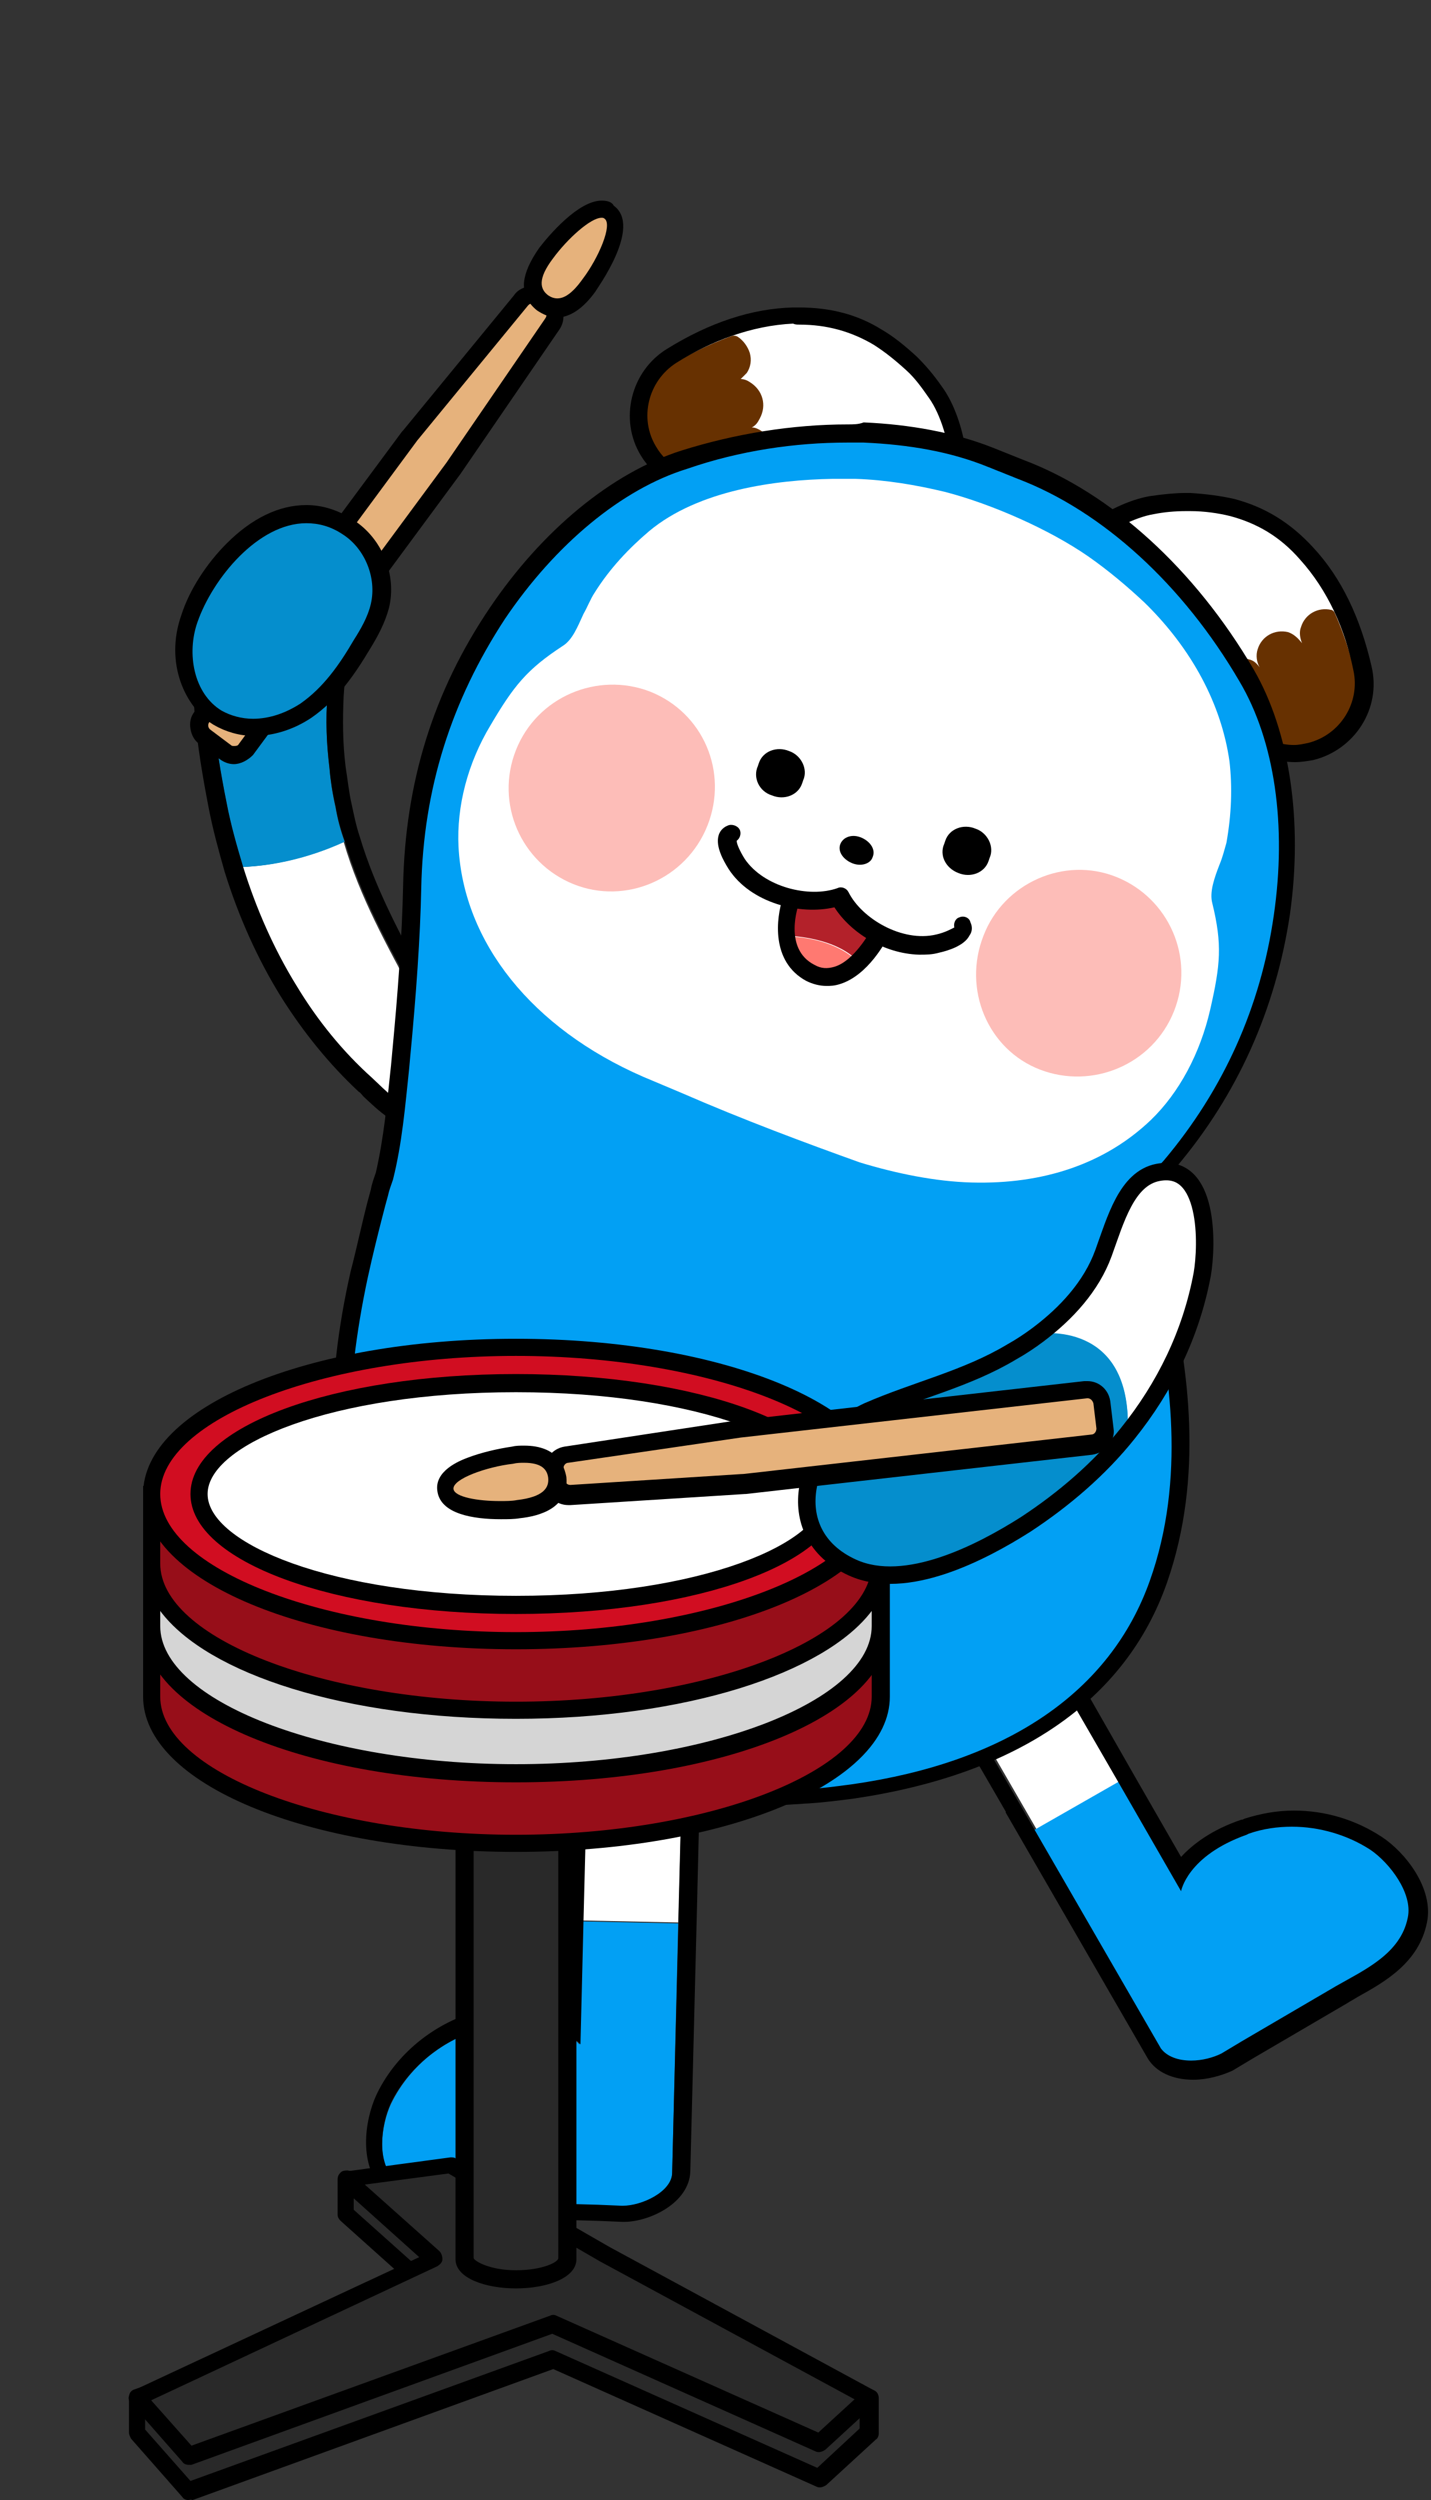 <?xml version="1.0" encoding="utf-8"?>
<!-- Generator: Adobe Illustrator 26.0.3, SVG Export Plug-In . SVG Version: 6.00 Build 0)  -->
<svg version="1.1" id="레이어_1" xmlns="http://www.w3.org/2000/svg" xmlns:xlink="http://www.w3.org/1999/xlink" x="0px"
	 y="0px" viewBox="0 0 142 248" style="enable-background:new 0 0 142 248;" xml:space="preserve">
<rect x="0" y="0" width="142" height="248" fill="#333333" stroke="none"/>
<g>
	<path style="fill:#FFFFFF;" d="M34.1,83.5c1.6,5.5,4.3,10.3,7.1,15.5c1.2,2.3,5.9,10.6,0.8,11.2c-1.8,0.2-3.9-2-5.2-3.2
		c-2.9-2.6-5.4-5.7-7.4-9c-2.3-3.7-4.1-7.8-5.4-12C26.7,85.9,30.4,85.2,34.1,83.5z"/>
	<path style="fill:#058ECD;" d="M33.2,63.5c0,0.1,0,0.1,0,0.2c-0.4,1.9-0.6,3.6-0.7,5.3c-0.2,2.5-0.1,4.8,0.2,7.3
		c0.1,1.2,0.3,2.5,0.6,3.8c0.2,1.2,0.5,2.3,0.9,3.4c-3.7,1.7-7.3,2.4-10.1,2.5c-0.6-2-1.2-4.1-1.6-6.2c-1.2-6-2.2-12.9-1-18.9
		c0.6-2.9,2.5-5.5,5.4-6.3c0.6-0.2,1.2-0.3,1.7-0.3c1.9-0.1,4,0.7,4.9,2.6c0.2,0.4,0.3,0.7,0.4,1.1C34.1,59.8,33.5,61.7,33.2,63.5z"
		/>
	<path d="M28.7,54.3c1.9,0,3.8,0.8,4.7,2.6c0.2,0.4,0.3,0.7,0.4,1.1c0.4,1.8-0.3,3.7-0.6,5.4c0,0.1,0,0.1,0,0.2
		c-0.4,1.9-0.6,3.6-0.7,5.3c-0.2,2.5-0.1,4.8,0.2,7.3c0.1,1.2,0.3,2.5,0.6,3.8c0.2,1.2,0.5,2.3,0.9,3.4c1.6,5.5,4.3,10.3,7.1,15.5
		c1.2,2.3,5.9,10.6,0.8,11.2c-0.1,0-0.2,0-0.3,0c-1.8,0-3.6-2-4.9-3.2c-2.9-2.6-5.4-5.7-7.4-9c-2.3-3.7-4.1-7.8-5.4-12
		c-0.6-2-1.2-4.1-1.6-6.2c-1.2-6-2.2-12.9-1-18.9c0.6-2.9,2.5-5.5,5.4-6.3C27.5,54.3,28.1,54.2,28.7,54.3
		C28.6,54.3,28.6,54.3,28.7,54.3 M28.7,52.6c-0.1,0-0.2,0-0.3,0c-0.7,0-1.4,0.1-2.1,0.3c-3.3,0.9-5.9,3.8-6.6,7.6
		c-1.3,6.5-0.1,13.9,1,19.6c0.4,2.1,1,4.3,1.6,6.4c1.4,4.5,3.3,8.7,5.6,12.4c2.2,3.5,4.8,6.7,7.7,9.4c0.2,0.1,0.3,0.3,0.5,0.5
		c1.4,1.3,3.3,3.2,5.6,3.2c0.2,0,0.3,0,0.5,0c2-0.3,2.9-1.3,3.3-2.2c1.5-2.9-0.5-7.4-2.7-11.4l-0.1-0.2l-0.5-0.9
		c-2.6-4.8-5-9.3-6.5-14.3c-0.4-1.2-0.6-2.3-0.8-3.2c-0.3-1.3-0.4-2.5-0.6-3.7c-0.3-2.4-0.3-4.7-0.2-7c0.1-1.7,0.3-3.4,0.7-5.1v-0.2
		c0.1-0.4,0.2-0.8,0.2-1.2c0.3-1.5,0.7-3.2,0.3-4.9c-0.1-0.6-0.3-1.1-0.5-1.6C33.8,53.9,31.5,52.6,28.7,52.6L28.7,52.6z"/>
</g>
<g>
	<g>
		<path style="fill:#FFFFFF;" d="M128.5,74.8c-3.2,0-5.9-2.2-6.7-5.3c-0.5-2-2.2-8.3-6.3-8.3c-0.3,0-0.7,0-1.1,0.1
			c-0.5,0.1-1.1,0.4-1.9,0.7c-1.5,0.6-3.2,1.4-4.8,1.4c-1.5,0-2.6-0.7-3.1-2c-0.6-1.6-0.5-3.2,0.5-4.9c1.8-3.1,6.2-5.8,9.2-6.3
			c1.3-0.2,2.3-0.3,3.3-0.3c0.1,0,0.3,0,0.4,0c1.6,0,2.9,0.2,4.2,0.6c2.9,0.7,5.2,2.2,7.4,4.6c2.6,2.9,4.5,6.7,5.6,11.4
			c0.8,3.7-1.5,7.4-5.2,8.2C129.5,74.7,129,74.8,128.5,74.8L128.5,74.8z"/>
	</g>
	<path style="fill:#673101;" d="M123.9,65.4c0.5,0.1,0.8,0.4,1.1,0.8c-0.3-0.5-0.4-1.2-0.2-1.8c0.4-1.3,1.7-2,3-1.7
		c0.6,0.2,1,0.6,1.4,1.1c-0.2-0.5-0.3-1.1-0.1-1.6c0.4-1.3,1.7-2,3-1.7c0.1,0,0.2,0.1,0.3,0.2c1.3,2.9,1.9,5.4,2,6
		c0.7,3.2-1.3,6.4-4.6,7.2c-3.2,0.8-6.4-1.3-7.2-4.5c-0.2-0.9-0.6-2.1-1.1-3.2C122.2,65.4,123,65.1,123.9,65.4"/>
	<path d="M117.7,50.7c0.1,0,0.3,0,0.4,0c1.4,0,2.8,0.2,4,0.5c2.6,0.7,4.9,2,6.9,4.3c2.8,3.1,4.5,7,5.3,11c0.7,3.2-1.3,6.4-4.5,7.2
		c-0.5,0.1-0.9,0.2-1.4,0.2c-2.7,0-5.2-1.9-5.8-4.6c-0.8-3.6-3-9-7.1-9c-0.4,0-0.8,0.1-1.3,0.2c-1.5,0.4-4.3,2-6.4,2
		c-1,0-1.9-0.4-2.3-1.5c-1.9-4.7,5.3-9.4,9-10C115.5,50.8,116.6,50.7,117.7,50.7 M117.7,48.9c-1,0-2.1,0.1-3.5,0.3
		c-3.2,0.5-7.9,3.2-9.8,6.7c-1.1,1.9-1.2,3.8-0.5,5.6c0.7,1.7,2.1,2.6,3.9,2.6c1.7,0,3.6-0.8,5.1-1.4c0.7-0.3,1.3-0.6,1.7-0.7
		c0.3-0.1,0.6-0.1,0.9-0.1c2.7,0,4.6,4,5.5,7.7c0.8,3.5,3.9,6,7.5,6c0.6,0,1.2-0.1,1.8-0.2c4.1-1,6.8-5.1,5.8-9.3
		c-1.1-4.8-3-8.8-5.8-11.8c-2.3-2.5-4.8-4-7.8-4.8c-1.3-0.3-2.8-0.5-4.4-0.6C118,48.9,117.8,48.9,117.7,48.9L117.7,48.9z"/>
</g>
<g>
	<path style="fill:#FFFFFF;" d="M90.3,54c-2.6,0-3.8-3.2-4.7-5.5c-0.3-0.7-0.6-1.4-0.8-1.8c-0.8-1.4-2.1-2-3.8-2
		c-2.8,0-6,1.7-7.2,2.5c-1.1,0.7-2.3,1-3.6,1c-2.4,0-4.6-1.2-5.9-3.3c-1.9-3.2-0.9-7.5,2.3-9.5c4.1-2.5,8.1-3.9,12.1-4
		c0.2,0,0.4,0,0.6,0c2.9,0,5.5,0.7,7.8,2.1c1.1,0.7,2.2,1.5,3.3,2.6c0.8,0.7,1.5,1.7,2.4,2.9c1.8,2.5,3,7.5,1.9,11
		c-0.5,1.8-1.6,3.1-3.2,3.7C91.2,53.9,90.7,54,90.3,54z"/>
	<path style="fill:#673101;" d="M75.3,42.6c-0.2-0.1-0.4-0.2-0.7-0.2c0.4-0.2,0.6-0.5,0.8-0.9c0.7-1.3,0.3-2.8-1-3.6
		c-0.3-0.2-0.6-0.3-0.9-0.3c0.2-0.2,0.4-0.4,0.6-0.6c0.4-0.6,0.5-1.3,0.3-2c-0.2-0.6-0.6-1.2-1.2-1.6c-0.2-0.1-0.3-0.1-0.4-0.1h-0.1
		c-2.8,1-4.9,2.2-5.7,2.7c-2.9,1.8-3.8,5.6-2.1,8.6c0.8,1.4,2.2,2.4,3.8,2.8c0.5,0.1,1,0.2,1.5,0.2c1.1,0,2.2-0.3,3.2-0.9
		c0.7-0.4,1.6-0.9,3.1-1.5l0.1-0.1V45C76.6,43.9,76.1,43,75.3,42.6z"/>
	<path d="M79.3,32.2c2.8,0,5.2,0.7,7.4,2c1.1,0.7,2.1,1.5,3.2,2.5c0.9,0.8,1.6,1.8,2.3,2.8c2.2,3.1,3.8,11.5-0.9,13.4
		c-0.3,0.1-0.7,0.2-1,0.2c-2.7,0-3.7-5.1-4.8-6.9c-1.1-1.8-2.7-2.5-4.5-2.5c-2.6,0-5.6,1.4-7.7,2.6c-1,0.6-2,0.9-3.1,0.9
		c-2,0-4-1-5.1-2.9c-1.7-2.8-0.8-6.5,2-8.3c3.5-2.2,7.5-3.7,11.6-3.9C78.9,32.2,79.1,32.2,79.3,32.2 M79.3,30.5c-0.2,0-0.4,0-0.6,0
		c-4.1,0.1-8.3,1.5-12.5,4.1c-3.6,2.2-4.8,7-2.6,10.6c1.4,2.3,3.9,3.7,6.6,3.7c1.4,0,2.8-0.4,4-1.1c2.5-1.5,5-2.4,6.8-2.4
		c1.4,0,2.4,0.5,3.1,1.6c0.2,0.4,0.5,1,0.7,1.7c1,2.5,2.4,6,5.5,6c0.5,0,1.1-0.1,1.6-0.3c1.8-0.7,3.1-2.2,3.7-4.3
		c1.1-3.8-0.2-9.1-2.1-11.7c-0.9-1.3-1.7-2.2-2.5-3c-1.2-1.1-2.3-2-3.5-2.7C85.1,31.2,82.4,30.5,79.3,30.5L79.3,30.5z"/>
</g>
<g>
	<path style="fill:#FFFFFF;" d="M93,152.1c-1.6,0.9-4.6,4.4-3.7,5.9l13.7,23.7l8.2-4.7l-13.7-23.7C96.6,151.8,94.6,151.2,93,152.1"
		/>
	<path style="fill:#02A0F4;" d="M136.6,183c-3.9-2.3-8.5-2.9-12.6-1.5l-0.2,0.1c-4.2,1.5-5.8,3.6-6.4,4.9l-5.8-10.1l-9.1,5.2
		l12.6,21.8c0.3,0.6,1,1.1,1.9,1.3c0.5,0.1,1,0.2,1.6,0.2c1.2,0,2.4-0.3,3.3-0.8l11.4-6.7c0.3-0.2,0.6-0.3,0.9-0.5
		c2.7-1.5,5.7-3.2,6.4-6.6C141.1,187.5,138.5,184.2,136.6,183z"/>
	<path d="M94.6,151.7c1.1,0,2.2,0.6,2.8,1.6l13.7,23.7l0,0l0,0l6.1,10.6c0,0,0.6-3.5,6.5-5.6l0.2-0.1c1.4-0.5,2.9-0.7,4.3-0.7
		c2.7,0,5.5,0.8,7.8,2.3c1.9,1.3,4.2,4.3,3.7,6.7c-0.7,3.6-4.3,5.2-7.1,6.8l-9.4,5.5l-2,1.2c-0.8,0.4-1.9,0.7-3,0.7
		c-1.3,0-2.4-0.4-3-1.2l-14.1-24.4l0,0l-12-20.7c-0.9-1.6,2.2-5,3.7-5.9C93.5,151.8,94.1,151.7,94.6,151.7 M94.6,150v1.7V150
		c-0.9,0-1.7,0.2-2.5,0.7c-1,0.6-2.4,1.9-3.3,3.2c-1.8,2.5-1.6,4.2-1,5.1l12,20.7c0,0,0,0,0,0.1l14.1,24.4c0.8,1.3,2.4,2.1,4.5,2.1
		c1.4,0,2.8-0.4,3.9-0.9l2-1.2l9.4-5.5c0.3-0.2,0.7-0.4,1-0.6c2.7-1.5,6.1-3.4,6.9-7.4c0.7-3.4-2.2-7-4.5-8.5
		c-2.6-1.7-5.6-2.6-8.7-2.6c-1.7,0-3.3,0.3-4.9,0.8l-0.2,0.1c0,0,0,0-0.1,0c-3,1-4.9,2.5-6,3.7l-4.6-8l0,0L99,152.4
		C98.1,150.9,96.4,150,94.6,150L94.6,150z"/>
</g>
<g>
	<path style="fill:#FFFFFF;" d="M61.9,160c1.8,0,6.2,1.6,6.1,3.4l-0.7,27.3l-9.5-0.2l0.7-27.3C58.6,161.3,60.1,159.9,61.9,160"/>
	<path style="fill-rule:evenodd;clip-rule:evenodd;fill:#02A0F4;" d="M48.9,201h0.2c6.2-1.1,8.4,1.8,8.4,1.8l0.3-12.2l9.5,0.2
		l-0.6,24.8c0,1.9-3.1,3.4-5,3.3l-2.4-0.1l-10.9-0.3c-3.2-0.1-7.2,0.3-9.5-2.5c-1.6-1.9-1-5.7,0.1-7.7C41,204.5,44.7,201.8,48.9,201
		"/>
	<path d="M61.8,160C61.8,160,61.9,160,61.8,160c1.9,0,6.2,1.6,6.2,3.4l-0.6,24.4l0,0l-0.7,27.7c0,1.9-3,3.3-4.9,3.3h-0.1l-2.4-0.1
		l-10.9-0.3c-3.2-0.1-7.2,0.3-9.5-2.5c-1.6-1.9-1-5.7,0.1-7.7c2-3.7,5.7-6.4,9.9-7.2h0.2c1-0.2,1.9-0.2,2.7-0.2c4.2,0,5.8,2,5.8,2
		l0.3-12.2l0,0l0,0l0.7-27.3C58.6,161.4,60.1,160,61.8,160 M61.8,158.2c-2.7,0-4.9,2.1-5,4.9l-0.7,27.3l0,0l-0.2,9.2
		c-1-0.4-2.4-0.7-4.1-0.7c-0.9,0-1.9,0.1-2.9,0.3c0,0,0,0-0.1,0h-0.2c-4.6,0.9-8.8,3.9-11,8.1c-1.3,2.4-2.1,6.9,0.1,9.6
		c2.6,3.1,6.5,3.1,9.6,3.1c0.4,0,0.8,0,1.2,0l10.9,0.3l2.4,0.1h0.1c2.6,0,6.5-1.9,6.6-5l0.7-27.7c0,0,0,0,0-0.1l0.6-24.3
		c0.1-3.5-5.9-5.1-7.8-5.2L61.8,158.2L61.8,158.2z"/>
</g>
<g>
	<path style="fill-rule:evenodd;clip-rule:evenodd;fill:#02A0F4;" d="M72.2,178.6h-0.9c-12.4-0.4-23-4.7-29.3-11.8
		c-5.5-6.3-8.1-16.8-8.1-24.6c-0.1-4.7,0.6-10,1.8-15.7c0.5-2.4,1.1-4.7,1.7-7l0.3-1.1c0.1-0.5,0.3-1.1,0.5-1.6
		c0.8-3.6,1.2-7.1,1.5-10.8l0.1-1.1c0.6-6.3,1-11.8,1.1-16.8c0.2-10.1,3-19,8.5-27.1c5.1-7.6,11.8-13.2,18.5-15.3
		c5.3-1.7,11-2.6,16.3-2.6c0.5,0,1.1,0,1.6,0c4.6,0.2,8.8,1,12.5,2.4l3,1.2c8.6,3.3,16.7,10.7,22.5,20.4c3.5,6.1,4.8,14.7,3.5,23.8
		c-1.3,9.3-5.1,17.6-11.1,24.7c-0.7,0.9-1.6,1.7-2.3,2.4c-0.4,0.4-0.9,0.8-1.2,1.2c0.3,1.1,0.7,2.3,1.1,3.3c0.6,1.8,1.2,3.5,1.5,5.2
		c1.8,8.2,3.5,18.8-0.2,29.2c-4,11.3-14.5,18.5-30.3,20.8c-1.5,0.2-3.1,0.4-4.6,0.5H80l-3,0.2c-1.2,0.1-2.5,0.1-3.7,0.1
		C72.8,178.6,72.5,178.6,72.2,178.6z"/>
	<path d="M84.1,43.9c0.5,0,1.1,0,1.6,0c4.5,0.2,8.6,0.9,12.3,2.4l3,1.2c8.4,3.2,16.4,10.5,22,20.1c3.5,5.9,4.7,14.3,3.4,23.2
		c-1.3,9.1-5,17.3-10.9,24.3c-0.7,0.8-1.5,1.6-2.3,2.4c-0.5,0.5-1.1,1.1-1.6,1.6c0.4,1.3,0.8,2.6,1.2,3.9c0.6,1.8,1.2,3.5,1.5,5.1
		c1.8,8,3.4,18.6-0.2,28.7c-3.9,11-14.1,18-29.6,20.2c-1.5,0.2-3,0.4-4.5,0.5h-0.2l-3,0.2c-1.2,0.1-2.5,0.1-3.7,0.1
		c-0.3,0-0.6,0-0.9,0h-0.9c-12.1-0.4-22.6-4.6-28.7-11.6c-5.4-6.1-7.9-16.4-7.9-24c0-4.7,0.6-9.9,1.8-15.5c0.5-2.3,1.1-4.7,1.7-7
		l0.3-1.1c0.1-0.5,0.3-1,0.5-1.6c0.9-3.6,1.2-7.2,1.6-11l0.1-1.1c0.6-6.3,1-11.9,1.1-16.8c0.2-9.9,3-18.6,8.3-26.7
		c5-7.4,11.6-12.9,18.1-14.9C73.4,44.7,78.9,43.9,84.1,43.9 M84.1,42.1c-5.4,0-11.1,0.9-16.5,2.6c-6.9,2.2-13.8,7.9-19,15.6
		C43,68.6,40.2,77.6,40,87.9c-0.1,4.9-0.5,10.4-1.1,16.7l-0.1,1.1c-0.4,3.7-0.7,7.1-1.5,10.6c-0.2,0.6-0.4,1.1-0.5,1.7l-0.3,1.1
		c-0.6,2.3-1.1,4.7-1.7,7c-1.3,5.7-1.9,11.1-1.8,15.9c0.1,7.9,2.7,18.7,8.4,25.1c6.4,7.3,17.3,11.7,29.9,12.1h0.9c0.3,0,0.7,0,1,0
		c1.3,0,2.5,0,3.8-0.1l3-0.2h0.1c1.6-0.1,3.2-0.3,4.7-0.5c16.2-2.4,26.9-9.7,31-21.4c3.7-10.6,2.1-21.4,0.2-29.7
		c-0.4-1.7-1-3.4-1.6-5.3c-0.3-0.9-0.6-1.9-0.9-2.9c0.3-0.3,0.6-0.6,0.8-0.8c0.8-0.8,1.7-1.7,2.4-2.5c6.1-7.2,9.9-15.7,11.3-25.1
		c1.3-9.2,0-18.1-3.6-24.3c-5.8-9.9-14.1-17.5-22.9-20.8l-3-1.2c-3.8-1.5-8.2-2.3-12.8-2.5C85.2,42.1,84.7,42.1,84.1,42.1L84.1,42.1
		z"/>
</g>
<path style="fill-rule:evenodd;clip-rule:evenodd;fill:#02A0F4;" d="M42.9,96.5c0.7-2.5-0.4-6.2-0.4-8.9c0.3-9.7,3-18.1,8.5-26.1
	c4.2-6.1,10.5-12.2,17.8-14.4c9.3-2.8,20.2-3.4,29.2,0.1c0,0,0.1,0,0.2,0.1H98l2.9,1.1c0.1,0,0.2,0.1,0.2,0.1
	c9,3.5,16.5,11.5,21.3,19.9c3.7,6.6,4.2,15.3,3,22.7c-1.4,8.9-5.1,17-10.9,23.7c-1.7,2-4.2,3.9-5.6,6.1L71,117.6L42.9,96.5z"/>
<path style="fill-rule:evenodd;clip-rule:evenodd;fill:#FFFFFF;" d="M96.4,117.3c7.2,0.2,13.3-1.9,17.8-6.2c2.8-2.7,4.9-6.6,5.9-11
	s1.2-6.4,0.2-10.5c-0.3-1.1,0.2-2.5,0.7-3.8c0.3-0.7,0.5-1.5,0.7-2.2c0.5-2.8,0.6-5.5,0.3-8.1c-0.8-5.6-3.7-11.1-8.4-15.7
	c-1.7-1.6-3.6-3.2-5.6-4.6c-3.9-2.7-9.6-5.2-14.2-6.4c-2.9-0.7-5.9-1.2-8.9-1.3c-0.8,0-1.5,0-2.3,0c-5.6,0.1-13.3,1.1-18.2,5.2
	c-2,1.7-3.9,3.7-5.4,6.1c-0.4,0.6-0.7,1.4-1.1,2.1c-0.6,1.3-1.1,2.6-2.1,3.2c-3.5,2.3-4.8,3.9-7.1,7.8c-2.3,3.8-3.4,8.1-3.2,12.1
	c0.5,9.5,7.3,18,18.3,22.8l3.8,1.6c6.2,2.7,12.4,5,17.7,6.9C88.9,116.4,92.8,117.2,96.4,117.3z"/>
<g>
	<path style="fill-rule:evenodd;clip-rule:evenodd;fill:#FDBDB8;" d="M97.6,92.8c-2.1,5.3,0.4,11.3,5.6,13.3s11.2-0.5,13.3-5.8
		c2.1-5.3-0.5-11.2-5.7-13.3S99.6,87.6,97.6,92.8"/>
	<path style="fill-rule:evenodd;clip-rule:evenodd;fill:#FDBDB8;" d="M51.2,74.4c-2.1,5.3,0.5,11.2,5.7,13.3
		c5.2,2.1,11.2-0.5,13.3-5.8c2.1-5.3-0.4-11.2-5.7-13.3C59.3,66.6,53.3,69.1,51.2,74.4"/>
</g>
<g id="XMLID_00000159445450008088348110000005443520128193834140_">
	<g>
		<path style="fill:#B3212A;" d="M87,92.8c0,0-0.7,1.4-1.9,2.5c-2-2-5.3-2.4-7.1-2.5c-0.2-1.8,0.5-3.5,0.5-3.5s3.5,0.3,4.5-0.1
			C82.9,89.2,85.5,92.7,87,92.8z"/>
		<path style="fill:#FF7971;" d="M85.1,95.4c-1.2,1.2-2.9,2.2-4.8,1.2c-1.6-0.9-2.2-2.3-2.3-3.7C79.8,92.9,83.1,93.4,85.1,95.4z"/>
	</g>
</g>
<path d="M82,97.8c-0.7,0-1.4-0.2-2-0.5c-3.5-1.9-3-6.2-2.3-8.3c0.2-0.4,0.7-0.7,1.1-0.5s0.7,0.7,0.5,1.1c-0.1,0.2-1.6,4.5,1.5,6.1
	c0.7,0.4,1.3,0.4,2,0.2c2-0.6,3.5-3.5,3.6-3.5c0.2-0.4,0.7-0.6,1.2-0.4c0.4,0.2,0.6,0.7,0.4,1.2c-0.1,0.1-1.8,3.5-4.6,4.4
	C82.8,97.8,82.4,97.8,82,97.8z"/>
<g>
	<g>
		<path style="fill:#E6B27C;" d="M23.2,74.9c-0.3,0-0.6-0.1-0.9-0.3l-2-1.5c-0.3-0.2-0.5-0.6-0.6-1s0-0.8,0.3-1.1l20.6-27.9l11-13.5
			c0.3-0.3,0.7-0.5,1.1-0.5c0.3,0,0.6,0.1,0.9,0.3l0.9,0.6c0.6,0.5,0.8,1.3,0.3,2L45,46.4L24.4,74.3C24.1,74.7,23.7,74.9,23.2,74.9z
			"/>
		<path d="M52.8,30.1c0.1,0,0.2,0,0.3,0.1l0.9,0.6c0.3,0.2,0.3,0.5,0.1,0.8l-9.8,14.3L23.7,73.8C23.6,74,23.4,74,23.2,74
			c-0.1,0-0.2,0-0.3-0.1l-2-1.5c-0.3-0.2-0.3-0.6-0.1-0.8l20.6-27.9l11-13.4C52.5,30.2,52.6,30.1,52.8,30.1 M52.8,28.4L52.8,28.4
			c-0.7,0-1.4,0.3-1.8,0.9L40,42.7c0,0,0,0-0.1,0.1L19.3,70.6c-0.4,0.5-0.5,1.1-0.4,1.7s0.4,1.2,0.9,1.5l2,1.5
			c0.4,0.3,0.9,0.5,1.4,0.5c0.7,0,1.4-0.4,1.9-0.9L45.7,47l0,0l9.8-14.3c0.7-1,0.5-2.4-0.5-3.2l-0.9-0.6
			C53.8,28.5,53.3,28.4,52.8,28.4L52.8,28.4z"/>
	</g>
	<g>
		<path style="fill:#E6B27C;" d="M55.3,30.5c-0.5,0-1-0.2-1.4-0.5c-1.4-1.1-1.3-2.7,0.3-4.9c1.3-1.7,3.9-4.3,5.5-4.3
			c0.3,0,0.6,0.1,0.8,0.3c0.7,0.6,0.8,1.7,0.1,3.5c-0.5,1.3-1.3,2.7-2.1,3.8C57.4,29.8,56.4,30.5,55.3,30.5z"/>
		<path d="M59.7,21.6c0.1,0,0.2,0,0.3,0.1c0.8,0.6-0.6,3.9-2.2,6c-1,1.4-1.8,1.9-2.5,1.9c-0.3,0-0.6-0.1-0.9-0.3
			c-0.8-0.6-1.1-1.6,0.5-3.7C56.3,23.7,58.6,21.6,59.7,21.6 M59.7,19.9L59.7,19.9c-2.3,0-5.2,3.4-6.2,4.7C52.6,25.9,52.1,27,52,28
			c-0.1,1.1,0.4,2.1,1.3,2.8c0.6,0.4,1.3,0.7,1.9,0.7c1.3,0,2.6-0.8,3.9-2.6c0-0.1,4.7-6.4,1.8-8.5C60.7,20,60.2,19.9,59.7,19.9
			L59.7,19.9z"/>
	</g>
</g>
<g>
	<path style="fill:#058ECD;" d="M25.2,72.1c-1.3,0-2.5-0.3-3.6-1c-3.3-2-3.9-6.6-2.8-9.9c1.4-4.2,6.1-10.3,11.6-10.3
		c1.4,0,2.8,0.4,4.1,1.3c2.5,1.6,3.8,4.9,3.2,7.8c-0.3,1.4-1,2.6-1.8,3.9c-1.5,2.4-3.1,4.9-5.6,6.5C28.8,71.5,26.9,72.1,25.2,72.1
		L25.2,72.1z"/>
	<path d="M30.4,51.9c1.2,0,2.4,0.3,3.6,1.1c2.2,1.4,3.4,4.3,2.8,6.9c-0.3,1.3-1,2.5-1.7,3.6c-1.4,2.4-3,4.7-5.3,6.3
		c-1.4,0.9-3,1.5-4.7,1.5c-1.1,0-2.2-0.3-3.1-0.8c-2.8-1.7-3.5-5.7-2.4-8.8C21.1,57.4,25.6,51.9,30.4,51.9 M30.4,50.1
		c-2.7,0-5.4,1.3-7.9,3.8c-2,2-3.7,4.6-4.5,7.1c-1.7,4.8,0.4,9.2,3.2,10.9c1.2,0.7,2.6,1.1,4,1.1c1.9,0,3.9-0.6,5.7-1.8
		c2.6-1.8,4.3-4.3,5.8-6.8c0.8-1.3,1.5-2.6,1.9-4.1c0.8-3.3-0.7-6.9-3.5-8.7C33.6,50.6,32,50.1,30.4,50.1L30.4,50.1z"/>
</g>
<g>
	<g>
		<polygon style="fill:#292929;" points="34.2,219.6 43,227.5 13.5,237.8 13.5,241.3 18.7,247.1 54.8,234 81.4,245.8 86.3,241.3 
			86.3,237.8 59.9,227 44.7,218.3 34.2,216.2 		"/>
		<path d="M18.7,248c-0.2,0-0.5-0.1-0.6-0.3l-5.1-5.8c-0.1-0.2-0.2-0.4-0.2-0.6v-3.5c0-0.4,0.2-0.7,0.6-0.8l28.1-9.8l-7.7-6.9
			c-0.2-0.2-0.3-0.4-0.3-0.6v-3.5c0-0.3,0.1-0.5,0.3-0.7s0.5-0.2,0.7-0.2l10.4,2.1c0.1,0,0.2,0.1,0.3,0.1l15.2,8.8l26.3,10.8
			c0.3,0.1,0.5,0.4,0.5,0.8v3.5c0,0.2-0.1,0.5-0.3,0.6l-4.9,4.5c-0.3,0.2-0.6,0.3-0.9,0.2L54.9,235l-35.8,13
			C18.9,247.9,18.8,248,18.7,248z M14.4,241l4.5,5.1l35.6-12.9c0.2-0.1,0.4-0.1,0.6,0l26,11.6l4.2-3.9v-2.5l-25.8-10.6
			c0,0-0.1,0-0.1-0.1l-15-8.6l-9.3-1.9v2l8.5,7.6c0.2,0.2,0.3,0.5,0.3,0.8c-0.1,0.3-0.3,0.5-0.6,0.6l-28.9,10.1
			C14.4,238.3,14.4,241,14.4,241z"/>
	</g>
	<g>
		<polygon style="fill:#292929;" points="34.2,216.2 43,224 13.5,237.8 18.7,243.6 54.8,230.5 81.4,242.4 86.3,237.8 59.9,223.6 
			44.7,214.8 		"/>
		<path d="M18.7,244.5c-0.2,0-0.5-0.1-0.6-0.3l-5.1-5.8c-0.2-0.2-0.3-0.5-0.2-0.7c0.1-0.3,0.2-0.5,0.5-0.6l28.3-13.2l-7.8-7
			c-0.3-0.2-0.3-0.6-0.2-0.9c0.1-0.3,0.4-0.6,0.7-0.6l10.4-1.4c0.2,0,0.4,0,0.5,0.1l15.3,8.8l26.2,14.2c0.2,0.1,0.4,0.4,0.4,0.7
			s-0.1,0.6-0.3,0.7l-4.9,4.5c-0.3,0.2-0.6,0.3-0.9,0.2l-26.2-11.7l-35.8,13C18.9,244.5,18.8,244.5,18.7,244.5z M15,238.1l4,4.5
			l35.6-12.9c0.2-0.1,0.4-0.1,0.6,0l26,11.6l3.6-3.3l-25.3-13.7l-15-8.7l-8.3,1.1l7.4,6.6c0.2,0.2,0.3,0.5,0.3,0.8s-0.2,0.5-0.5,0.7
			L15,238.1z"/>
	</g>
	<g>
		<path style="fill:#292929;" d="M56.3,224c0,1.1-2.3,2.1-5.1,2.1s-5.1-0.9-5.1-2.1v-78.7h10.2C56.3,145.3,56.3,224,56.3,224z"/>
		<path d="M51.2,227c-3,0-6-1-6-2.9v-78.7c0-0.5,0.4-0.9,0.9-0.9h10.2c0.5,0,0.9,0.4,0.9,0.9v78.7C57.2,226,54.2,227,51.2,227z
			 M47,146.2V224c0.1,0.3,1.6,1.2,4.2,1.2c2.6,0,4.2-0.8,4.2-1.2v-77.8H47z"/>
	</g>
	<g>
		<g>
			<path style="fill:#970E19;" d="M87.4,168.3c0,8-16.2,14.5-36.2,14.5S15,176.3,15,168.3v-20.1h72.3L87.4,168.3L87.4,168.3z"/>
			<path d="M51.2,183.7c-20.8,0-37-6.8-37-15.4v-20.9h74.1v20.9C88.3,176.9,72,183.7,51.2,183.7z M15.9,149.1v19.2
				c0,7.4,16.2,13.7,35.3,13.7s35.3-6.3,35.3-13.7v-19.2H15.9z"/>
		</g>
		<g>
			<ellipse style="fill:#D10D21;" cx="51.2" cy="148.2" rx="36.2" ry="14.5"/>
			<path d="M51.2,163.6c-20.8,0-37-6.8-37-15.4c0-8.6,16.3-15.4,37-15.4s37,6.8,37,15.4C88.3,156.8,72,163.6,51.2,163.6z
				 M51.2,134.5c-19.1,0-35.3,6.3-35.3,13.7s16.2,13.7,35.3,13.7s35.3-6.3,35.3-13.7S70.4,134.5,51.2,134.5z"/>
		</g>
		<g>
			<ellipse style="fill:#FFFFFF;" cx="51.2" cy="148.2" rx="31.5" ry="11"/>
			<path d="M51.2,160.1c-18.1,0-32.3-5.2-32.3-11.9s14.2-11.9,32.3-11.9s32.3,5.2,32.3,11.9S69.4,160.1,51.2,160.1z M51.2,138.1
				c-18.3,0-30.6,5.2-30.6,10.1s12.3,10.1,30.6,10.1s30.6-5.2,30.6-10.1S69.5,138.1,51.2,138.1z"/>
		</g>
		<g>
			<path style="fill:#D5D5D5;" d="M51.2,169.6c-20,0-36.2-6.5-36.2-14.5v6.3c0,8,16.2,14.5,36.2,14.5s36.2-6.5,36.2-14.5v-6.3
				C87.4,163.1,71.2,169.6,51.2,169.6z"/>
			<path d="M51.2,176.8c-20.8,0-37-6.8-37-15.4v-6.3h1.7c0,7.4,16.2,13.7,35.3,13.7s35.3-6.3,35.3-13.7h1.7v6.3
				C88.3,170,72,176.8,51.2,176.8z M15.9,159.8v1.5c0,7.4,16.2,13.7,35.3,13.7s35.3-6.3,35.3-13.7v-1.5
				c-4.7,6.2-18.5,10.7-35.3,10.7S20.6,166.1,15.9,159.8z"/>
		</g>
	</g>
</g>
<g id="XMLID_00000164482294529466047000000008022517255845918627_">
	<path style="fill:#FFFFFF;" d="M114.9,116.3c5.1-1.1,4.9,7.2,4.4,10.1c-1,5.9-3.7,11.3-7.4,15.8c0.5-11.3-8.9-9.8-8.9-9.8
		c2.8-2.1,5.3-4.8,6.5-8.1S111.8,116.9,114.9,116.3z"/>
	<path style="fill:#058ECD;" d="M103,132.3c0,0,9.4-1.5,8.9,9.8l0,0c-2.8,3.5-6.3,6.5-10.1,8.9c-4.4,2.8-12,6.7-17.2,4.3
		c-7.5-3.4-4.8-12.6,1.5-15.5c4.7-2.2,9.8-3.3,14.3-5.9C101.3,133.5,102.1,133,103,132.3z"/>
	<path style="fill:none;stroke:#000000;stroke-width:1.731;stroke-linecap:round;stroke-linejoin:round;stroke-miterlimit:10;" d="
		M111.9,142.2c3.7-4.6,6.3-9.9,7.4-15.8c0.5-2.9,0.7-11.1-4.4-10.1c-3.1,0.6-4.2,4.7-5.4,8c-1.2,3.3-3.7,6-6.5,8.1
		c-0.8,0.6-1.7,1.2-2.6,1.7c-4.5,2.7-9.5,3.8-14.3,5.9c-6.3,2.9-9,12.1-1.5,15.5c5.3,2.4,12.8-1.5,17.2-4.3
		C105.6,148.7,109.1,145.7,111.9,142.2"/>
</g>
<g>
	<g>
		<path style="fill:#E6B27C;" d="M56.5,148.3c-0.7,0-1.4-0.6-1.4-1.3l-0.1-1.1c-0.1-0.8,0.5-1.5,1.2-1.6l17.1-2.5l34.5-3.9
			c0,0,0.1,0,0.2,0c0.7,0,1.4,0.6,1.4,1.3l0.3,2.5c0.1,0.8-0.5,1.5-1.3,1.6l-34.5,3.8L56.5,148.3z"/>
		<path d="M107.9,138.7c0.3,0,0.5,0.2,0.6,0.5l0.3,2.5c0,0.3-0.2,0.6-0.5,0.6l-34.4,3.9l-17.3,1.1l0,0c-0.3,0-0.5-0.2-0.6-0.5
			l-0.1-1.1c0-0.3,0.2-0.6,0.5-0.6l17.1-2.5L107.9,138.7L107.9,138.7 M107.9,137c-0.1,0-0.2,0-0.3,0l-34.4,3.9c0,0,0,0-0.1,0
			L56,143.5c-1.2,0.2-2.1,1.3-2,2.6l0.1,1.1c0.1,1.2,1.1,2.1,2.3,2.1c0,0,0.1,0,0.2,0l17.3-1.1H74l34.4-3.9c0.6-0.1,1.2-0.4,1.6-0.9
			s0.6-1.1,0.5-1.7l-0.3-2.5C110.1,137.9,109.1,137,107.9,137L107.9,137z"/>
	</g>
	<g>
		<path style="fill:#E6B27C;" d="M49.6,149.7c-2,0-5.3-0.3-5.5-2c-0.3-2.2,5.2-3.3,6.7-3.5c0.4,0,0.8-0.1,1.1-0.1
			c2.5,0,3.2,1.2,3.3,2.3c0.2,1.8-1.1,2.8-3.8,3.1C50.9,149.7,50.2,149.7,49.6,149.7z"/>
		<path d="M52,145.1c1.8,0,2.3,0.7,2.4,1.5c0.1,1-0.5,1.9-3.1,2.2c-0.5,0.1-1.1,0.1-1.7,0.1c-2.2,0-4.5-0.4-4.6-1.2
			c-0.1-1,3.3-2.2,5.9-2.5C51.3,145.1,51.7,145.1,52,145.1 M52,143.4L52,143.4c-0.4,0-0.8,0-1.2,0.1c-1.4,0.2-3.1,0.6-4.4,1.1
			c-0.8,0.3-3.3,1.3-3,3.3c0.3,2.3,3.6,2.8,6.3,2.8c0.7,0,1.3,0,1.9-0.1c1.9-0.2,4.9-1,4.6-4.1C56,145.5,55.4,143.4,52,143.4
			L52,143.4z"/>
	</g>
</g>
<g>
	<g>
		<g>
			<g>
				<path style="fill-rule:evenodd;clip-rule:evenodd;" d="M83.4,83.7c-0.3,0.7,0.2,1.5,1.1,1.9s1.9,0.1,2.1-0.6
					c0.3-0.7-0.2-1.5-1.1-1.9S83.7,83,83.4,83.7"/>
			</g>
		</g>
		<g>
			<g>
				<g>
					<path style="fill-rule:evenodd;clip-rule:evenodd;" d="M95.1,86.6L95.1,86.6c1.2,0.5,2.6,0,3-1.2l0.1-0.3
						c0.5-1.1-0.2-2.5-1.4-2.9c-1.2-0.5-2.6,0-3,1.2l-0.1,0.3C93.2,84.8,93.8,86.1,95.1,86.6"/>
				</g>
			</g>
		</g>
		<g>
			<g>
				<g>
					<path style="fill-rule:evenodd;clip-rule:evenodd;" d="M76.6,78.9L76.6,78.9c1.2,0.5,2.6,0,3-1.2l0.1-0.3
						c0.5-1.1-0.2-2.5-1.4-2.9c-1.2-0.5-2.6,0-3,1.2L75.2,76C74.7,77.1,75.3,78.5,76.6,78.9"/>
				</g>
			</g>
		</g>
	</g>
	<g>
		<g>
			<path d="M82.8,90c-3.4,0.8-8.3-0.4-10.5-3.8c-0.5-0.8-1.3-2.2-1-3.3c0.1-0.4,0.4-0.8,0.9-1c0.4-0.2,1,0,1.2,0.4s0,0.9-0.3,1.1
				c0,0.3,0.3,1,0.8,1.8c1.9,2.8,6.4,3.9,9.2,2.9c0.4-0.2,0.9,0,1.1,0.4c1.3,2.6,5.3,5,8.7,4.2c0.9-0.2,1.6-0.6,1.8-0.7
				c-0.1-0.4,0.1-0.9,0.5-1c0.4-0.2,1,0,1.1,0.5c0.2,0.4,0.2,0.9-0.1,1.3c-0.5,1-2.1,1.5-3,1.7c-0.7,0.2-1.3,0.2-2,0.2
				C87.7,94.6,84.4,92.5,82.8,90z M72.9,83.6L72.9,83.6L72.9,83.6z"/>
		</g>
	</g>
</g>
<g style="display:none;">
	<g style="display:inline;">
		<path style="fill:#FFFFFF;" d="M25.2,127.4c-3.5,0-7.9-0.3-10.2-2.3c-1-0.9-1.5-2.1-1.2-3.3c0.3-1.5,1.5-2.8,3.2-3.4
			c0.9-0.4,1.9-0.6,2.9-0.8l0.7-0.1c2.9-0.6,5.5-1.8,7.9-3c3-1.4,6.1-2.9,9.8-3.3c0.4-0.1,0.8-0.1,1.2-0.1c0.8,0,1.5,0.1,2.1,0.3
			c1.3,0.4,2.2,1.2,2.7,2.3c0.9,2-0.1,4.2-0.4,4.8c-0.9,1.8-2.5,3.5-5,5.1c-4.4,2.9-7.8,3.9-13.6,3.9L25.2,127.4z"/>
		<path d="M39.5,111.8c0.6,0,1.3,0.1,1.9,0.3c3.1,1,2.7,4.2,1.8,6s-2.6,3.4-4.7,4.7c-4,2.6-7.2,3.7-13.1,3.7c-0.1,0-0.1,0-0.2,0
			c-3.5,0-7.6-0.3-9.6-2.1c-1.9-1.6-1-4.2,1.7-5.3c1-0.4,2.3-0.6,3.4-0.9c6.5-1.4,10.9-5.4,17.7-6.3
			C38.8,111.9,39.2,111.8,39.5,111.8 M39.5,110.1c-0.4,0-0.9,0-1.3,0.1c-3.9,0.5-7,2-10.1,3.4c-2.5,1.2-4.9,2.3-7.7,2.9
			c-0.2,0-0.4,0.1-0.7,0.1c-1,0.2-2.1,0.4-3.1,0.8c-2,0.8-3.4,2.3-3.7,4.1c-0.3,1.5,0.3,3,1.5,4.1c2.5,2.2,7.1,2.5,10.7,2.6h0.2
			c5.9,0,9.6-1,14.1-4c2.6-1.7,4.3-3.5,5.3-5.4c0.3-0.7,1.4-3.2,0.4-5.6c-0.4-0.9-1.3-2.2-3.2-2.8C41.2,110.2,40.4,110.1,39.5,110.1
			L39.5,110.1z"/>
	</g>
	<g style="display:inline;">
		<g style="display:none;">
			<g style="display:inline;">
				<path d="M61.3,160C61.4,160,61.4,160,61.3,160c1.9,0,6.2,1.6,6.2,3.4l-0.6,24.4l0,0l-0.7,27.7c0,1.9-3,3.3-4.9,3.3h-0.1
					l-2.4-0.1L48,218.5c-3.2-0.1-7.2,0.3-9.5-2.5c-1.6-1.9-1-5.7,0.1-7.7c2-3.7,5.7-6.4,9.9-7.2h0.2c1-0.2,1.9-0.2,2.7-0.2
					c4.2,0,5.8,2,5.8,2l0.3-12.2l0,0l0,0l0.7-27.3C58.1,161.4,59.6,160,61.3,160 M61.3,158.2c-2.7,0-4.9,2.1-5,4.9l-0.7,27.3l0,0
					l-0.2,9.2c-1-0.4-2.4-0.7-4.1-0.7c-0.9,0-1.9,0.1-2.9,0.3c0,0,0,0-0.1,0h-0.2c-4.6,0.9-8.8,3.9-11,8.1c-1.3,2.4-2.1,6.9,0.1,9.6
					c2.6,3.1,6.5,3.1,9.6,3.1c0.4,0,0.8,0,1.2,0l10.9,0.3l2.4,0.1h0.1c2.6,0,6.5-1.9,6.6-5l0.7-27.7c0,0,0,0,0-0.1l0.6-24.3
					c0.1-3.5-5.9-5.1-7.8-5.2L61.3,158.2L61.3,158.2z"/>
			</g>
		</g>
		<g>
			<g>
				<g>
					<g>
						<g>
							<g>
								<g>
									<path style="fill:#FFFFFF;" d="M118.5,67.6c-2.8,0-5.3-1.7-6.3-4.3c-0.7-1.7-3.3-7.3-7-7.3c-0.5,0-1.1,0.1-1.6,0.4
										c-0.4,0.2-1.1,0.6-1.7,1c-1.5,1-3.5,2.2-5.2,2.2c-1.2,0-2.1-0.5-2.7-1.6c-0.9-1.4-1-3.1-0.3-4.9c1.2-3.4,5.2-6.7,8.1-7.7
										c1.4-0.5,2.6-0.8,3.6-0.9c1-0.1,1.9-0.2,2.8-0.2c0.5,0,1,0,1.5,0.1c2.9,0.3,5.5,1.3,8,3.3c3.1,2.4,5.6,5.9,7.3,10.4
										c1.4,3.5-0.3,7.5-3.8,9C120.3,67.4,119.4,67.6,118.5,67.6L118.5,67.6z"/>
									<path d="M108.1,45.2c0.5,0,0.9,0,1.4,0.1c2.7,0.2,5.1,1.2,7.6,3.1c3.3,2.6,5.5,6.2,7.1,10c1.2,3.1-0.3,6.6-3.3,7.8
										c-0.8,0.3-1.5,0.5-2.3,0.5c-2.4,0-4.6-1.4-5.5-3.7c-1.3-3.2-4.1-7.8-7.8-7.8c-0.6,0-1.3,0.1-2,0.4
										c-1.5,0.7-4.4,3.1-6.6,3.1c-0.8,0-1.5-0.3-2-1.1c-2.6-4.3,3.7-10.1,7.3-11.3c1.1-0.4,2.3-0.7,3.5-0.9
										C106.3,45.3,107.2,45.2,108.1,45.2 M108.1,43.5c-0.9,0-1.9,0.1-2.9,0.2c-1.1,0.2-2.3,0.4-3.8,0.9c-3.1,1-7.3,4.5-8.6,8.2
										c-0.7,2-0.6,4,0.4,5.6c0.8,1.3,2,2,3.5,2c2,0,4-1.3,5.6-2.3c0.6-0.4,1.2-0.8,1.6-0.9c0.4-0.2,0.9-0.3,1.3-0.3
										c2.5,0,4.8,3.5,6.2,6.7c1.2,2.9,4,4.8,7.1,4.8c1,0,2-0.2,3-0.6c3.9-1.6,5.8-6.2,4.3-10.1c-1.8-4.6-4.4-8.2-7.6-10.7
										c-2.6-2.1-5.4-3.2-8.5-3.5C109.1,43.5,108.6,43.5,108.1,43.5L108.1,43.5z"/>
								</g>
							</g>
						</g>
					</g>
					<g>
						<g>
							<path style="fill:#673101;" d="M113.6,59c0.5,0.1,0.9,0.3,1.2,0.6c-0.4-0.5-0.6-1.1-0.5-1.8c0.2-1.3,1.4-2.3,2.7-2.1
								c0.6,0.1,1.1,0.4,1.5,0.8c-0.3-0.5-0.5-1-0.4-1.6c0.2-1.3,1.4-2.3,2.7-2.1c0.1,0,0.2,0.1,0.3,0.1c1.8,2.7,2.8,5,3,5.5
								c1.2,3.1-0.3,6.6-3.3,7.8c-3.1,1.3-6.6-0.2-7.8-3.3c-0.4-0.9-0.9-2-1.6-3C111.9,59.3,112.7,58.9,113.6,59"/>
						</g>
					</g>
				</g>
			</g>
			<g>
				<g>
					<g>
						<g>
							<g>
								<g>
									<path style="fill:#FFFFFF;" d="M78.1,53.2c-2.3,0-3.8-2.6-5.1-4.7c-0.4-0.7-0.8-1.3-1.1-1.7c-0.8-1-1.9-1.5-3.1-1.5
										c-3,0-6.4,2.6-7.7,3.7c-1.2,1.1-2.8,1.7-4.5,1.7c-2,0-3.9-0.9-5.2-2.4c-2.4-2.9-2.1-7.2,0.7-9.7c3.6-3.2,7.4-5.1,11.3-5.9
										c1.2-0.2,2.2-0.3,3.3-0.3c1.9,0,3.6,0.3,5.3,1c1.2,0.5,2.4,1.2,3.7,2c0.9,0.6,1.8,1.4,2.8,2.5c2.1,2.2,4.1,6.9,3.7,10.5
										c-0.2,1.9-1.1,3.3-2.5,4.2C79.2,53,78.6,53.2,78.1,53.2L78.1,53.2z"/>
									<path d="M66.7,33.3c1.8,0,3.4,0.3,5,1c1.2,0.5,2.4,1.1,3.5,2c1,0.7,1.9,1.5,2.7,2.4c2.7,2.7,5.7,10.7,1.3,13.4
										c-0.4,0.3-0.9,0.4-1.2,0.4c-2.5,0-4.2-4.5-5.5-6c-1.1-1.3-2.4-1.8-3.8-1.8c-2.9,0-6.1,2.1-8.2,3.9c-1.1,1-2.5,1.4-3.9,1.4
										c-1.7,0-3.4-0.7-4.5-2.1c-2.1-2.5-1.9-6.3,0.6-8.5c3.1-2.7,6.8-4.9,10.9-5.7C64.7,33.4,65.7,33.3,66.7,33.3 M66.7,31.6
										c-1.1,0-2.3,0.1-3.5,0.4c-4,0.8-7.9,2.8-11.7,6.1c-3.2,2.8-3.5,7.7-0.8,10.9c1.5,1.7,3.6,2.7,5.9,2.7c1.8,0,3.6-0.7,5-1.9
										c2.6-2.2,5.2-3.5,7.1-3.5c1,0,1.8,0.4,2.5,1.2c0.3,0.3,0.6,0.9,1,1.6c1.3,2.1,3,5.1,5.8,5.1c0.7,0,1.5-0.2,2.2-0.6
										c1.7-1,2.7-2.7,2.9-4.8c0.5-4-1.7-8.9-3.9-11.2c-1.1-1.1-2-1.9-3-2.6c-1.3-0.9-2.6-1.6-3.9-2.1
										C70.5,31.9,68.7,31.6,66.7,31.6L66.7,31.6z"/>
								</g>
							</g>
						</g>
					</g>
					<g>
						<g>
							<path style="fill:#673101;" d="M61.8,44.6c-0.5-0.2-0.9-0.2-1.4-0.1c0.6-0.3,1-0.7,1.2-1.3c0.5-1.3-0.2-2.6-1.4-3.1
								c-0.6-0.2-1.2-0.2-1.7,0c0.5-0.3,0.9-0.7,1.1-1.2c0.5-1.3-0.2-2.6-1.4-3.1c-0.1,0-0.2,0-0.3-0.1c-2.8,1.6-4.7,3.2-5.2,3.6
								c-2.5,2.2-2.8,6-0.6,8.5c2.1,2.5,5.9,2.8,8.4,0.7c0.7-0.6,1.7-1.3,2.8-2C63.2,45.7,62.7,44.9,61.8,44.6"/>
						</g>
					</g>
				</g>
			</g>
		</g>
		<g style="display:none;">
			<g style="display:inline;">
				<g>
					<g>
						<path style="fill:#FFFFFF;" d="M61.4,160c1.8,0,6.2,1.6,6.1,3.4l-0.7,27.3l-9.5-0.2l0.7-27.3C58.1,161.3,59.6,159.9,61.4,160"
							/>
					</g>
				</g>
				<g>
					<g>
						<path style="fill-rule:evenodd;clip-rule:evenodd;fill:#02A0F4;" d="M48.4,201h0.2c6.2-1.1,8.4,1.8,8.4,1.8l0.3-12.2l9.5,0.2
							l-0.6,24.8c0,1.9-3.1,3.4-5,3.3l-2.4-0.1L48,218.5c-3.2-0.1-7.2,0.3-9.5-2.5c-1.6-1.9-1-5.7,0.1-7.7
							C40.6,204.5,44.2,201.8,48.4,201"/>
					</g>
				</g>
			</g>
		</g>
		<g>
			<g>
				<g>
					<g>
						<path style="fill:#FFFFFF;" d="M61.9,160c1.8,0,6.2,1.6,6.1,3.4l-0.7,27.3l-9.5-0.2l0.7-27.3C58.6,161.3,60.1,159.9,61.9,160"
							/>
					</g>
				</g>
				<g>
					<g>
						<path style="fill-rule:evenodd;clip-rule:evenodd;fill:#02A0F4;" d="M48.9,201h0.2c6.2-1.1,8.4,1.8,8.4,1.8l0.3-12.2l9.5,0.2
							l-0.6,24.8c0,1.9-3.1,3.4-5,3.3l-2.4-0.1l-10.9-0.3c-3.2-0.1-7.2,0.3-9.5-2.5c-1.6-1.9-1-5.7,0.1-7.7
							C41,204.5,44.7,201.8,48.9,201"/>
					</g>
				</g>
			</g>
			<g>
				<path d="M61.8,160C61.8,160,61.9,160,61.8,160c1.9,0,6.2,1.6,6.2,3.4l-0.6,24.4l0,0l-0.7,27.7c0,1.9-3,3.3-4.9,3.3h-0.1
					l-2.4-0.1l-10.9-0.3c-3.2-0.1-7.2,0.3-9.5-2.5c-1.6-1.9-1-5.7,0.1-7.7c2-3.7,5.7-6.4,9.9-7.2h0.2c1-0.2,1.9-0.2,2.7-0.2
					c4.2,0,5.8,2,5.8,2l0.3-12.2l0,0l0,0l0.7-27.3C58.6,161.4,60.1,160,61.8,160 M61.8,158.2c-2.7,0-4.9,2.1-5,4.9l-0.7,27.3l0,0
					l-0.2,9.2c-1-0.4-2.4-0.7-4.1-0.7c-0.9,0-1.9,0.1-2.9,0.3c0,0,0,0-0.1,0h-0.2c-4.6,0.9-8.8,3.9-11,8.1c-1.3,2.4-2.1,6.9,0.1,9.6
					c2.6,3.1,6.5,3.1,9.6,3.1c0.4,0,0.8,0,1.2,0l10.9,0.3l2.4,0.1h0.1c2.6,0,6.5-1.9,6.6-5l0.7-27.7c0,0,0,0,0-0.1l0.6-24.3
					c0.1-3.5-5.9-5.1-7.8-5.2L61.8,158.2L61.8,158.2z"/>
			</g>
		</g>
		<g>
			<g>
				<path d="M92.9,160c1.8,0,3.2,1.4,3.3,3.2l0.7,27.3l0,0l0,0l0.3,12.2c0,0,1.5-2,5.8-2c0.8,0,1.7,0.1,2.7,0.2h0.2
					c4.2,0.8,7.9,3.5,9.9,7.2c1.1,2,1.6,5.8,0.1,7.7c-2.3,2.8-6.2,2.5-9.5,2.5l-10.9,0.3l-2.4,0.1H93c-1.9,0-4.8-1.4-4.9-3.3
					l-0.7-27.7l0,0l-0.6-24.4C86.7,161.6,91.1,160,92.9,160L92.9,160 M92.9,158.2L92.9,158.2c-2,0-8,1.7-7.9,5.2l0.6,24.3
					c0,0,0,0,0,0.1l0.7,27.7c0.1,3,4,5,6.6,5H93l2.4-0.1l10.9-0.3c0.4,0,0.8,0,1.2,0c3.1,0,7-0.1,9.6-3.1c2.2-2.7,1.4-7.2,0.1-9.6
					c-2.3-4.2-6.4-7.2-11.1-8.1h-0.2c0,0,0,0-0.1,0c-1-0.2-2-0.3-2.9-0.3c-1.7,0-3.1,0.3-4.1,0.7l-0.2-9.2l0,0l-0.7-27.3
					C97.9,160.4,95.7,158.2,92.9,158.2L92.9,158.2z"/>
			</g>
		</g>
		<g>
			<g>
				<g>
					<g>
						<path style="fill:#FFFFFF;" d="M92.9,160c-1.8,0-6.2,1.6-6.1,3.4l0.7,27.3l9.5-0.2l-0.7-27.3C96.2,161.3,94.7,159.9,92.9,160"
							/>
					</g>
				</g>
				<g>
					<g>
						<path style="fill-rule:evenodd;clip-rule:evenodd;fill:#02A0F4;" d="M105.9,201h-0.2c-6.2-1.1-8.4,1.8-8.4,1.8L97,190.6
							l-9.5,0.2l0.6,24.8c0,1.9,3.1,3.4,5,3.3l2.4-0.1l10.9-0.3c3.2-0.1,7.2,0.3,9.5-2.5c1.6-1.9,1-5.7-0.1-7.7
							C113.7,204.5,110,201.8,105.9,201"/>
					</g>
				</g>
			</g>
		</g>
		<g>
			<g>
				<g>
					<g>
						<g>
							<path style="fill-rule:evenodd;clip-rule:evenodd;fill:#02A0F4;" d="M73,179.7c-9.5,0-17.9-2.6-23.7-7.4
								c-6.5-5.3-10.7-15.3-12-22.9c-0.8-4.7-1.1-10-0.8-15.8c0.1-2.4,0.3-4.8,0.5-7.1l0.1-1.2c0-0.5,0.1-1.1,0.2-1.7
								c0.3-3.6,0-7.2-0.2-10.9l-0.1-1.1c-0.4-6.3-1-11.8-1.7-16.7c-1.4-10-0.1-19.2,3.9-28.1c3.8-8.4,9.6-15,15.8-18.2
								c5.5-2.8,11.5-4.7,17.2-5.4c1.9-0.2,3.7-0.4,5.5-0.4c2.5,0,4.9,0.2,7.2,0.7l3.2,0.6c9,1.8,18.3,7.8,25.5,16.5
								c4.5,5.4,7.2,13.7,7.3,22.9c0.2,9.4-2.1,18.2-6.9,26.2c-0.6,1-1.3,1.9-1.9,2.8c-0.4,0.5-0.7,1-1,1.4c0.5,1.1,1.1,2.2,1.6,3.1
								c0.9,1.7,1.7,3.3,2.4,4.9c3.1,7.7,6.5,18,4.6,28.9c-2.1,11.8-11.3,20.6-26.5,25.5c-1.5,0.5-3,0.9-4.5,1.2h-0.2l-2.9,0.7
								c-1.5,0.4-3.1,0.7-4.6,0.9l-0.9,0.1C77.7,179.5,75.4,179.7,73,179.7L73,179.7z"/>
							<path d="M77.8,43.6c2.5,0,4.8,0.2,7.1,0.7L88,45c8.8,1.8,17.9,7.7,25,16.2c4.4,5.2,7,13.4,7.1,22.3
								c0.2,9.2-2.1,17.9-6.8,25.7c-0.5,0.9-1.2,1.8-1.9,2.7c-0.4,0.6-0.9,1.2-1.3,1.9c0.6,1.2,1.2,2.4,1.8,3.6
								c0.9,1.7,1.7,3.3,2.3,4.8c3.1,7.6,6.4,17.8,4.5,28.4c-2,11.5-11,20-26,24.8c-1.4,0.5-2.9,0.9-4.4,1.2h-0.2l-3,0.7
								c-1.5,0.3-3.1,0.6-4.5,0.9l-0.9,0.1c-2.4,0.3-4.7,0.5-7,0.5c-9.2,0-17.4-2.5-23.2-7.2c-6.3-5.1-10.4-14.9-11.7-22.4
								c-0.8-4.6-1.1-9.8-0.8-15.6c0.1-2.4,0.3-4.8,0.5-7.2l0.1-1.2c0-0.5,0.1-1.1,0.2-1.6c0.3-3.7,0-7.3-0.2-11.1l-0.1-1.1
								c-0.4-6.4-1-11.9-1.7-16.8c-1.4-9.8-0.1-18.9,3.9-27.7c3.7-8.1,9.3-14.6,15.4-17.7c5.4-2.8,11.3-4.6,16.9-5.4
								C74.2,43.8,76,43.6,77.8,43.6 M77.8,41.9c-1.8,0-3.7,0.1-5.6,0.4C66.3,43,60.3,45,54.7,47.8c-6.4,3.3-12.3,10-16.2,18.5
								c-4.1,9.1-5.4,18.5-4,28.6c0.7,4.9,1.2,10.4,1.7,16.7l0.1,1.1c0.2,3.7,0.5,7.2,0.2,10.7c-0.1,0.6-0.2,1.2-0.2,1.7l-0.1,1.2
								c-0.2,2.4-0.4,4.8-0.5,7.2c-0.3,5.9,0,11.2,0.8,16c1.4,7.8,5.7,18,12.3,23.4c6,4.9,14.6,7.6,24.3,7.6c2.4,0,4.8-0.2,7.2-0.5
								l0.9-0.1c1.5-0.2,3.2-0.5,4.7-0.9l3-0.7H89c1.6-0.4,3.1-0.8,4.6-1.3c15.6-5,25-14,27.1-26.1c2-11.1-1.5-21.5-4.6-29.3
								c-0.7-1.6-1.5-3.2-2.4-5c-0.4-0.8-0.9-1.8-1.4-2.7c0.2-0.3,0.5-0.6,0.7-1c0.7-0.9,1.4-1.9,2-2.9c4.8-8.1,7.2-17.1,7-26.6
								c-0.2-9.3-2.9-17.9-7.5-23.4c-7.3-8.8-16.8-14.9-26-16.8l-3.2-0.6C82.9,42.1,80.4,41.9,77.8,41.9L77.8,41.9z"/>
						</g>
					</g>
				</g>
			</g>
		</g>
		<g>
			<g>
				<g>
					
						<path style="fill-rule:evenodd;clip-rule:evenodd;fill:#FFFFFF;stroke:#000000;stroke-width:1.731;stroke-linecap:round;stroke-linejoin:round;stroke-miterlimit:10;" d="
						M72.2,113.3"/>
				</g>
			</g>
		</g>
		<g>
			<g>
				<g>
					
						<path style="fill-rule:evenodd;clip-rule:evenodd;fill:#FFFFFF;stroke:#000000;stroke-width:1.731;stroke-linecap:round;stroke-linejoin:round;stroke-miterlimit:10;" d="
						M84.6,48.1"/>
				</g>
			</g>
		</g>
		<g>
			<g>
				<path style="fill-rule:evenodd;clip-rule:evenodd;fill:#02A0F4;" d="M38.8,102.9c0.3-2.6-1.5-6.1-1.8-8.7
					c-1.2-9.6,0-18.4,4.1-27.1c3.2-6.8,8.4-13.7,15.2-17.1c8.7-4.3,19.4-6.7,28.8-4.6c0,0,0.1,0,0.2,0h-0.2l3,0.7c0.1,0,0.2,0,0.2,0
					c9.5,2,18.2,8.7,24.3,16.2c4.8,5.9,6.6,14.4,6.7,21.9c0.1,9-2.3,17.6-6.9,25.2c-1.4,2.2-3.5,4.5-4.6,6.9l-38,3L38.8,102.9z"/>
			</g>
		</g>
		<g>
			<g>
				<g>
					<path style="fill-rule:evenodd;clip-rule:evenodd;fill:#FFFFFF;" d="M94.9,114.6c7.1-0.9,12.8-4.1,16.6-9.1
						c2.4-3.1,3.8-7.3,4.1-11.8c0.3-4.5,0.1-6.6-1.5-10.4c-0.4-1-0.2-2.5,0.1-3.8c0.1-0.8,0.3-1.6,0.3-2.3c0.1-2.8-0.3-5.5-1.1-8
						c-1.7-5.4-5.4-10.3-10.8-14.2c-1.9-1.3-4-2.6-6.3-3.7c-4.2-2-10.3-3.6-15.1-4c-3-0.3-6-0.2-9,0.2c-0.8,0.1-1.5,0.2-2.3,0.4
						C64.4,49,57,51.2,52.7,56c-1.7,2-3.2,4.3-4.3,6.9c-0.3,0.7-0.5,1.5-0.7,2.2c-0.4,1.4-0.7,2.7-1.5,3.5c-3.1,2.9-4.1,4.6-5.7,8.9
						c-1.6,4.2-2,8.6-1.2,12.4c2,9.3,10.2,16.6,21.8,19.5l4,1c6.6,1.6,13.1,2.9,18.5,3.9C87.4,115,91.3,115.1,94.9,114.6z"/>
				</g>
			</g>
		</g>
		<g>
			<g>
				<g>
					<path style="fill-rule:evenodd;clip-rule:evenodd;fill:#FDBDB8;" d="M92,90.3c-1.2,5.5,2.3,11,7.8,12.2s10.9-2.3,12.2-7.9
						c1.2-5.5-2.3-11-7.8-12.2C98.7,81.3,93.2,84.8,92,90.3"/>
				</g>
			</g>
			<g>
				<g>
					<path style="fill-rule:evenodd;clip-rule:evenodd;fill:#FDBDB8;" d="M43.3,79.7c-1.2,5.5,2.3,11,7.8,12.2S62,89.6,63.3,84
						c1.2-5.5-2.3-11-7.8-12.2C50,70.7,44.5,74.2,43.3,79.7"/>
				</g>
			</g>
		</g>
		<g>
			<g>
				
					<path style="fill:none;stroke:#692A00;stroke-width:1.837;stroke-linecap:round;stroke-linejoin:round;stroke-miterlimit:10;" d="
					M75.5,48.7"/>
			</g>
		</g>
		<g id="XMLID_00000060738740549687247000000001738116200556609712_">
			<g>
				<path style="fill:#B3212A;" d="M81.7,92.1c0,0-0.5,1.5-1.5,2.8c-2.3-1.6-5.6-1.5-7.5-1.3c-0.5-1.8-0.1-3.5-0.1-3.5
					s3.5-0.3,4.4-0.9C77,89.1,80.2,92.2,81.7,92.1z"/>
				<path style="fill:#FF7971;" d="M80.2,94.9c-1,1.4-2.5,2.6-4.6,1.9c-1.8-0.6-2.5-1.9-2.9-3.3C74.6,93.3,77.9,93.2,80.2,94.9z"/>
			</g>
		</g>
		
			<path style="fill:none;stroke:#000000;stroke-width:1.731;stroke-linecap:round;stroke-linejoin:round;stroke-miterlimit:10;" d="
			M72.6,90c0,0-1,5.4,3,6.8c4.1,1.4,6-4.7,6-4.7"/>
		<g>
			<g>
				<g>
					<g>
						<path style="fill-rule:evenodd;clip-rule:evenodd;" d="M76.6,83.6c-0.2,0.7,0.5,1.5,1.4,1.7c1,0.2,1.8-0.2,2-0.9
							c0.2-0.7-0.5-1.5-1.4-1.7S76.8,82.9,76.6,83.6"/>
					</g>
				</g>
				<g>
					<g>
						<g>
							<path style="fill-rule:evenodd;clip-rule:evenodd;" d="M88.6,84.6L88.6,84.6c1.3,0.3,2.5-0.5,2.8-1.7l0.1-0.3
								c0.3-1.2-0.6-2.4-1.9-2.7c-1.3-0.3-2.5,0.5-2.8,1.7l-0.1,0.3C86.4,83.1,87.3,84.3,88.6,84.6"/>
						</g>
					</g>
				</g>
				<g>
					<g>
						<g>
							<path style="fill-rule:evenodd;clip-rule:evenodd;" d="M68.7,80.3L68.7,80.3c1.3,0.3,2.5-0.5,2.8-1.7l0.1-0.3
								c0.3-1.2-0.6-2.4-1.9-2.7c-1.3-0.3-2.5,0.5-2.8,1.7l-0.1,0.3C66.6,78.9,67.5,80.1,68.7,80.3"/>
						</g>
					</g>
				</g>
			</g>
			<g>
				<g>
					<path d="M77,90c-3.2,1.4-8.3,0.9-11-2c-0.6-0.7-1.6-2-1.5-3.1c0.1-0.5,0.3-0.9,0.7-1.1c0.4-0.3,0.9-0.2,1.2,0.2
						c0.3,0.4,0.2,0.9-0.1,1.2c0,0.3,0.4,0.9,1.1,1.6c2.3,2.5,7,2.8,9.5,1.3c0.4-0.2,0.9-0.1,1.1,0.2c1.8,2.4,6.1,4,9.2,2.7
						c0.9-0.4,1.5-0.8,1.6-1c-0.2-0.4,0-0.9,0.3-1.1c0.4-0.3,1-0.1,1.2,0.3s0.3,0.9,0.2,1.3c-0.4,1.1-1.8,1.8-2.7,2.2
						c-0.6,0.3-1.3,0.4-1.9,0.5C82.6,93.7,79,92.1,77,90z M66.2,85.2L66.2,85.2L66.2,85.2z"/>
				</g>
			</g>
		</g>
	</g>
	<g style="display:inline;">
		
			<polygon style="fill:#292929;stroke:#000000;stroke-width:1.731;stroke-linecap:round;stroke-linejoin:round;stroke-miterlimit:10;" points="
			34.2,220.5 43,228.4 13.5,238.7 13.5,242.2 18.7,248 54.8,234.9 81.4,246.7 86.3,242.2 86.3,238.7 59.9,227.9 44.7,219.2 
			34.2,217.1 		"/>
		
			<polygon style="fill:#292929;stroke:#000000;stroke-width:1.731;stroke-linecap:round;stroke-linejoin:round;stroke-miterlimit:10;" points="
			34.2,217.1 43,224.9 13.5,238.7 18.7,244.5 54.8,231.4 81.4,243.3 86.3,238.7 59.9,224.5 44.7,215.7 		"/>
		
			<path style="fill:#292929;stroke:#000000;stroke-width:1.731;stroke-linecap:round;stroke-linejoin:round;stroke-miterlimit:10;" d="
			M56.3,224.9c0,1.1-2.3,2.1-5.1,2.1s-5.1-0.9-5.1-2.1v-78.7h10.2C56.3,146.2,56.3,224.9,56.3,224.9z"/>
		<g>
			<path style="fill:#970E19;stroke:#000000;stroke-width:1.731;stroke-miterlimit:10;" d="M87.4,169.2c0,8-16.2,14.5-36.2,14.5
				S15,177.2,15,169.2v-20.1h72.3L87.4,169.2L87.4,169.2z"/>
			
				<ellipse style="fill:#D10D21;stroke:#000000;stroke-width:1.731;stroke-miterlimit:10;" cx="51.2" cy="149.1" rx="36.2" ry="14.5"/>
			
				<ellipse style="fill:#FFFFFF;stroke:#000000;stroke-width:1.731;stroke-miterlimit:10;" cx="51.2" cy="149.1" rx="31.5" ry="11"/>
			<path style="fill:#D5D5D5;stroke:#000000;stroke-width:1.731;stroke-miterlimit:10;" d="M51.2,170.5c-20,0-36.2-6.5-36.2-14.5
				v6.3c0,8,16.2,14.5,36.2,14.5s36.2-6.5,36.2-14.5V156C87.4,164,71.2,170.5,51.2,170.5z"/>
		</g>
	</g>
	<g id="XMLID_00000082367539469380002370000016977192213076931775_" style="display:inline;">
		<g>
			<path style="fill:#FFFFFF;" d="M114.3,111.8c4.9,1.8,0.3,8.7-1.7,10.8c-4,4.4-9.1,7.6-14.7,9.5c6.5-9.3-2.3-13.1-2.3-13.1
				c3.5-0.3,7-1.2,9.8-3.4C108.2,113.6,111.4,110.7,114.3,111.8z"/>
			<path style="fill:#058ECD;" d="M95.7,119c0,0,8.8,3.8,2.3,13.1c-4.3,1.5-8.8,2.2-13.3,2.2c-5.2,0-13.7-0.7-16.9-5.6
				c-4.5-6.8,2.7-13.2,9.6-12.3c5.1,0.7,10,2.4,15.2,2.6C93.6,119.1,94.6,119.1,95.7,119z"/>
		</g>
		<g>
			
				<path style="fill:none;stroke:#000000;stroke-width:1.731;stroke-linecap:round;stroke-linejoin:round;stroke-miterlimit:10;" d="
				M98,132.1c5.6-1.9,10.7-5,14.7-9.5c2-2.2,6.6-9,1.7-10.8c-2.9-1.1-6.1,1.8-8.8,3.8c-2.8,2.1-6.3,3.1-9.8,3.4
				c-1,0.1-2.1,0.1-3.1,0.1c-5.2-0.1-10.1-1.9-15.2-2.6c-6.9-0.9-14.1,5.4-9.6,12.3c3.2,4.8,11.7,5.6,16.9,5.6
				C89.2,134.3,93.7,133.6,98,132.1z"/>
		</g>
	</g>
	<g style="display:inline;">
		<g>
			<path style="fill:#E6B27C;" d="M95.1,131.3c-0.2,0-0.4,0-0.6-0.1L63.2,116l-15.3-8.3c-0.7-0.4-1-1.2-0.6-1.9l0.5-1
				c0.2-0.5,0.8-0.8,1.3-0.8c0.2,0,0.4,0,0.6,0.1l15.8,7l31.2,15.1c0.3,0.2,0.6,0.5,0.7,0.8c0.1,0.4,0.1,0.8-0.1,1.1l-1.1,2.2
				C96.1,130.9,95.6,131.3,95.1,131.3z"/>
			<path d="M49.1,104.9c0.1,0,0.2,0,0.2,0.1l15.8,7l31.3,15c0.3,0.1,0.4,0.5,0.3,0.8l-1.1,2.2c-0.1,0.2-0.3,0.3-0.5,0.3
				c-0.1,0-0.2,0-0.3-0.1l-31.2-15.1L48.3,107c-0.3-0.1-0.4-0.5-0.2-0.8l0.5-1C48.7,105,48.9,104.9,49.1,104.9 M49.1,103.2
				L49.1,103.2c-0.9,0-1.7,0.5-2.1,1.3l-0.5,1c-0.5,1.1-0.1,2.5,1,3l15.2,8.3c0,0,0,0,0.1,0L94,131.9c0.3,0.2,0.7,0.2,1,0.2
				c0.9,0,1.7-0.5,2.1-1.3l1.1-2.2c0.3-0.6,0.3-1.2,0.1-1.8c-0.2-0.6-0.6-1.1-1.2-1.3l-31.2-15.1c0,0,0,0-0.1,0l-15.8-7
				C49.7,103.2,49.4,103.2,49.1,103.2L49.1,103.2z"/>
		</g>
		<g>
			<path style="fill:#E6B27C;" d="M45.5,106.9c-0.7,0-1.6-0.2-2.7-0.8c-1.3-0.6-6.1-3.5-5.2-5.5c0.3-0.6,0.9-0.9,1.9-0.9
				c1.4,0,3.8,0.6,5.6,1.5c2.5,1.2,3.3,2.6,2.6,4.2C47.3,106.4,46.5,106.9,45.5,106.9z"/>
			<path d="M39.6,100.6c1.3,0,3.6,0.6,5.2,1.4c2.3,1.1,2.6,2.2,2.2,3.1c-0.3,0.5-0.7,0.9-1.5,0.9c-0.6,0-1.3-0.2-2.3-0.7
				c-2.3-1.1-5.2-3.4-4.8-4.3C38.6,100.8,39,100.6,39.6,100.6 M39.6,98.9L39.6,98.9c-1.7,0-2.4,0.7-2.7,1.4
				c-0.9,1.8,1.1,3.6,1.8,4.1c1.1,0.9,2.5,1.9,3.8,2.5c1.2,0.6,2.2,0.8,3.1,0.8c1.4,0,2.4-0.7,3-1.9c1.3-2.8-1.3-4.6-3-5.4
				C44,99.7,41.4,98.9,39.6,98.9L39.6,98.9z"/>
		</g>
	</g>
	<g style="display:inline;">
		<g>
			<path style="fill:#E6B27C;" d="M48.7,142c-0.2,0-0.4,0-0.6-0.1l-15.6-7.5L1.9,117.9c-0.7-0.4-1-1.3-0.6-2l1.2-2.2
				c0.3-0.5,0.7-0.8,1.3-0.8c0.2,0,0.5,0.1,0.7,0.2L35,129.6l15,8.7c0.7,0.4,0.9,1.2,0.5,1.9l-0.5,1C49.7,141.7,49.2,142,48.7,142
				L48.7,142z"/>
			<path d="M3.8,113.8c0.1,0,0.2,0,0.3,0.1l30.5,16.5l15,8.7c0.3,0.2,0.4,0.5,0.2,0.8l-0.5,1c-0.1,0.2-0.3,0.3-0.5,0.3
				c-0.1,0-0.2,0-0.3-0.1l-15.6-7.5L2.3,117.1c-0.3-0.2-0.4-0.5-0.2-0.8l1.2-2.2C3.4,114,3.6,113.8,3.8,113.8 M3.8,112.1
				c-0.9,0-1.6,0.5-2,1.2l-1.2,2.2c-0.3,0.5-0.4,1.2-0.2,1.8c0.2,0.6,0.6,1.1,1.1,1.4L32,135.1c0,0,0,0,0.1,0l15.6,7.5
				c0.3,0.1,0.7,0.2,1,0.2c0.9,0,1.6-0.5,2-1.2l0.5-1c0.6-1.1,0.2-2.5-0.9-3.1l-15-8.7c0,0,0,0-0.1,0L4.9,112.4
				C4.5,112.2,4.1,112.1,3.8,112.1L3.8,112.1z"/>
		</g>
		<g>
			<path style="fill:#E6B27C;" d="M58.1,146.8c-1.6,0-4.1-0.9-5.7-1.8c-1.2-0.7-2-1.3-2.4-2.1c-0.3-0.5-0.5-1.3,0-2.3
				c0.5-0.8,1.2-1.3,2.2-1.3c0.8,0,1.7,0.3,2.8,0.9c1.3,0.7,6,3.7,4.9,5.7C59.5,146.6,59,146.8,58.1,146.8L58.1,146.8z"/>
			<path d="M52.1,140.3c0.6,0,1.3,0.2,2.4,0.8c2.3,1.2,5,3.6,4.6,4.5c-0.1,0.2-0.5,0.3-1,0.3c-1.3,0-3.6-0.8-5.3-1.7
				c-2.3-1.2-2.5-2.3-2-3.2C51,140.6,51.4,140.3,52.1,140.3 M52.1,138.6c-1.3,0-2.3,0.6-2.9,1.7c-0.5,1-0.6,2.1,0,3.1
				c0.5,0.9,1.4,1.7,2.8,2.4c1.7,0.9,4.4,1.9,6.1,1.9c1.5,0,2.2-0.7,2.5-1.3c1.7-3.1-5.2-6.8-5.3-6.9
				C54.1,138.9,53,138.6,52.1,138.6L52.1,138.6z"/>
		</g>
	</g>
	<g style="display:inline;">
		<path style="fill:#058ECD;" d="M17.8,133.8c-1.8,0-3.6-0.4-5.2-1.1c-3.5-1.6-6.1-4.5-6.9-7.9c-0.2-0.8-0.3-1.6-0.3-2.3
			c-0.1-4.5,2.8-8.2,7.3-9.2c0.8-0.2,1.6-0.3,2.4-0.3c2.4,0,4.8,0.8,6.6,2.3c1.4,1.1,2.6,2.6,3.7,4.7c0.7,1.3,1.5,3,1.6,4.9
			c0.1,3.1-1.1,5.9-3.4,7.3C21.8,133.2,19.9,133.8,17.8,133.8z"/>
		<path d="M14.9,113.8c2.2,0,4.4,0.7,6.1,2.1c1.5,1.2,2.6,2.8,3.4,4.4c0.8,1.4,1.4,3,1.5,4.6c0.1,2.5-0.8,5.2-3,6.6
			c-1.5,1-3.3,1.5-5.1,1.5c-1.7,0-3.4-0.4-4.9-1.1c-3.1-1.4-5.6-4-6.5-7.3c-0.2-0.7-0.3-1.4-0.3-2.1c-0.1-4,2.5-7.4,6.6-8.4
			C13.5,113.9,14.2,113.8,14.9,113.8 M14.9,112.1L14.9,112.1c-0.9,0-1.7,0.1-2.5,0.3c-4.9,1.2-8.1,5.2-7.9,10.1
			c0,0.8,0.1,1.7,0.4,2.5c0.9,3.6,3.7,6.7,7.4,8.4c1.8,0.8,3.7,1.2,5.6,1.2c2.3,0,4.4-0.6,6.1-1.7c2.5-1.6,3.9-4.7,3.8-8.1
			c-0.1-2.1-1-4.1-1.7-5.3c-1.2-2.2-2.4-3.8-3.9-4.9C20,112.9,17.5,112.1,14.9,112.1L14.9,112.1z"/>
	</g>
</g>
</svg>
